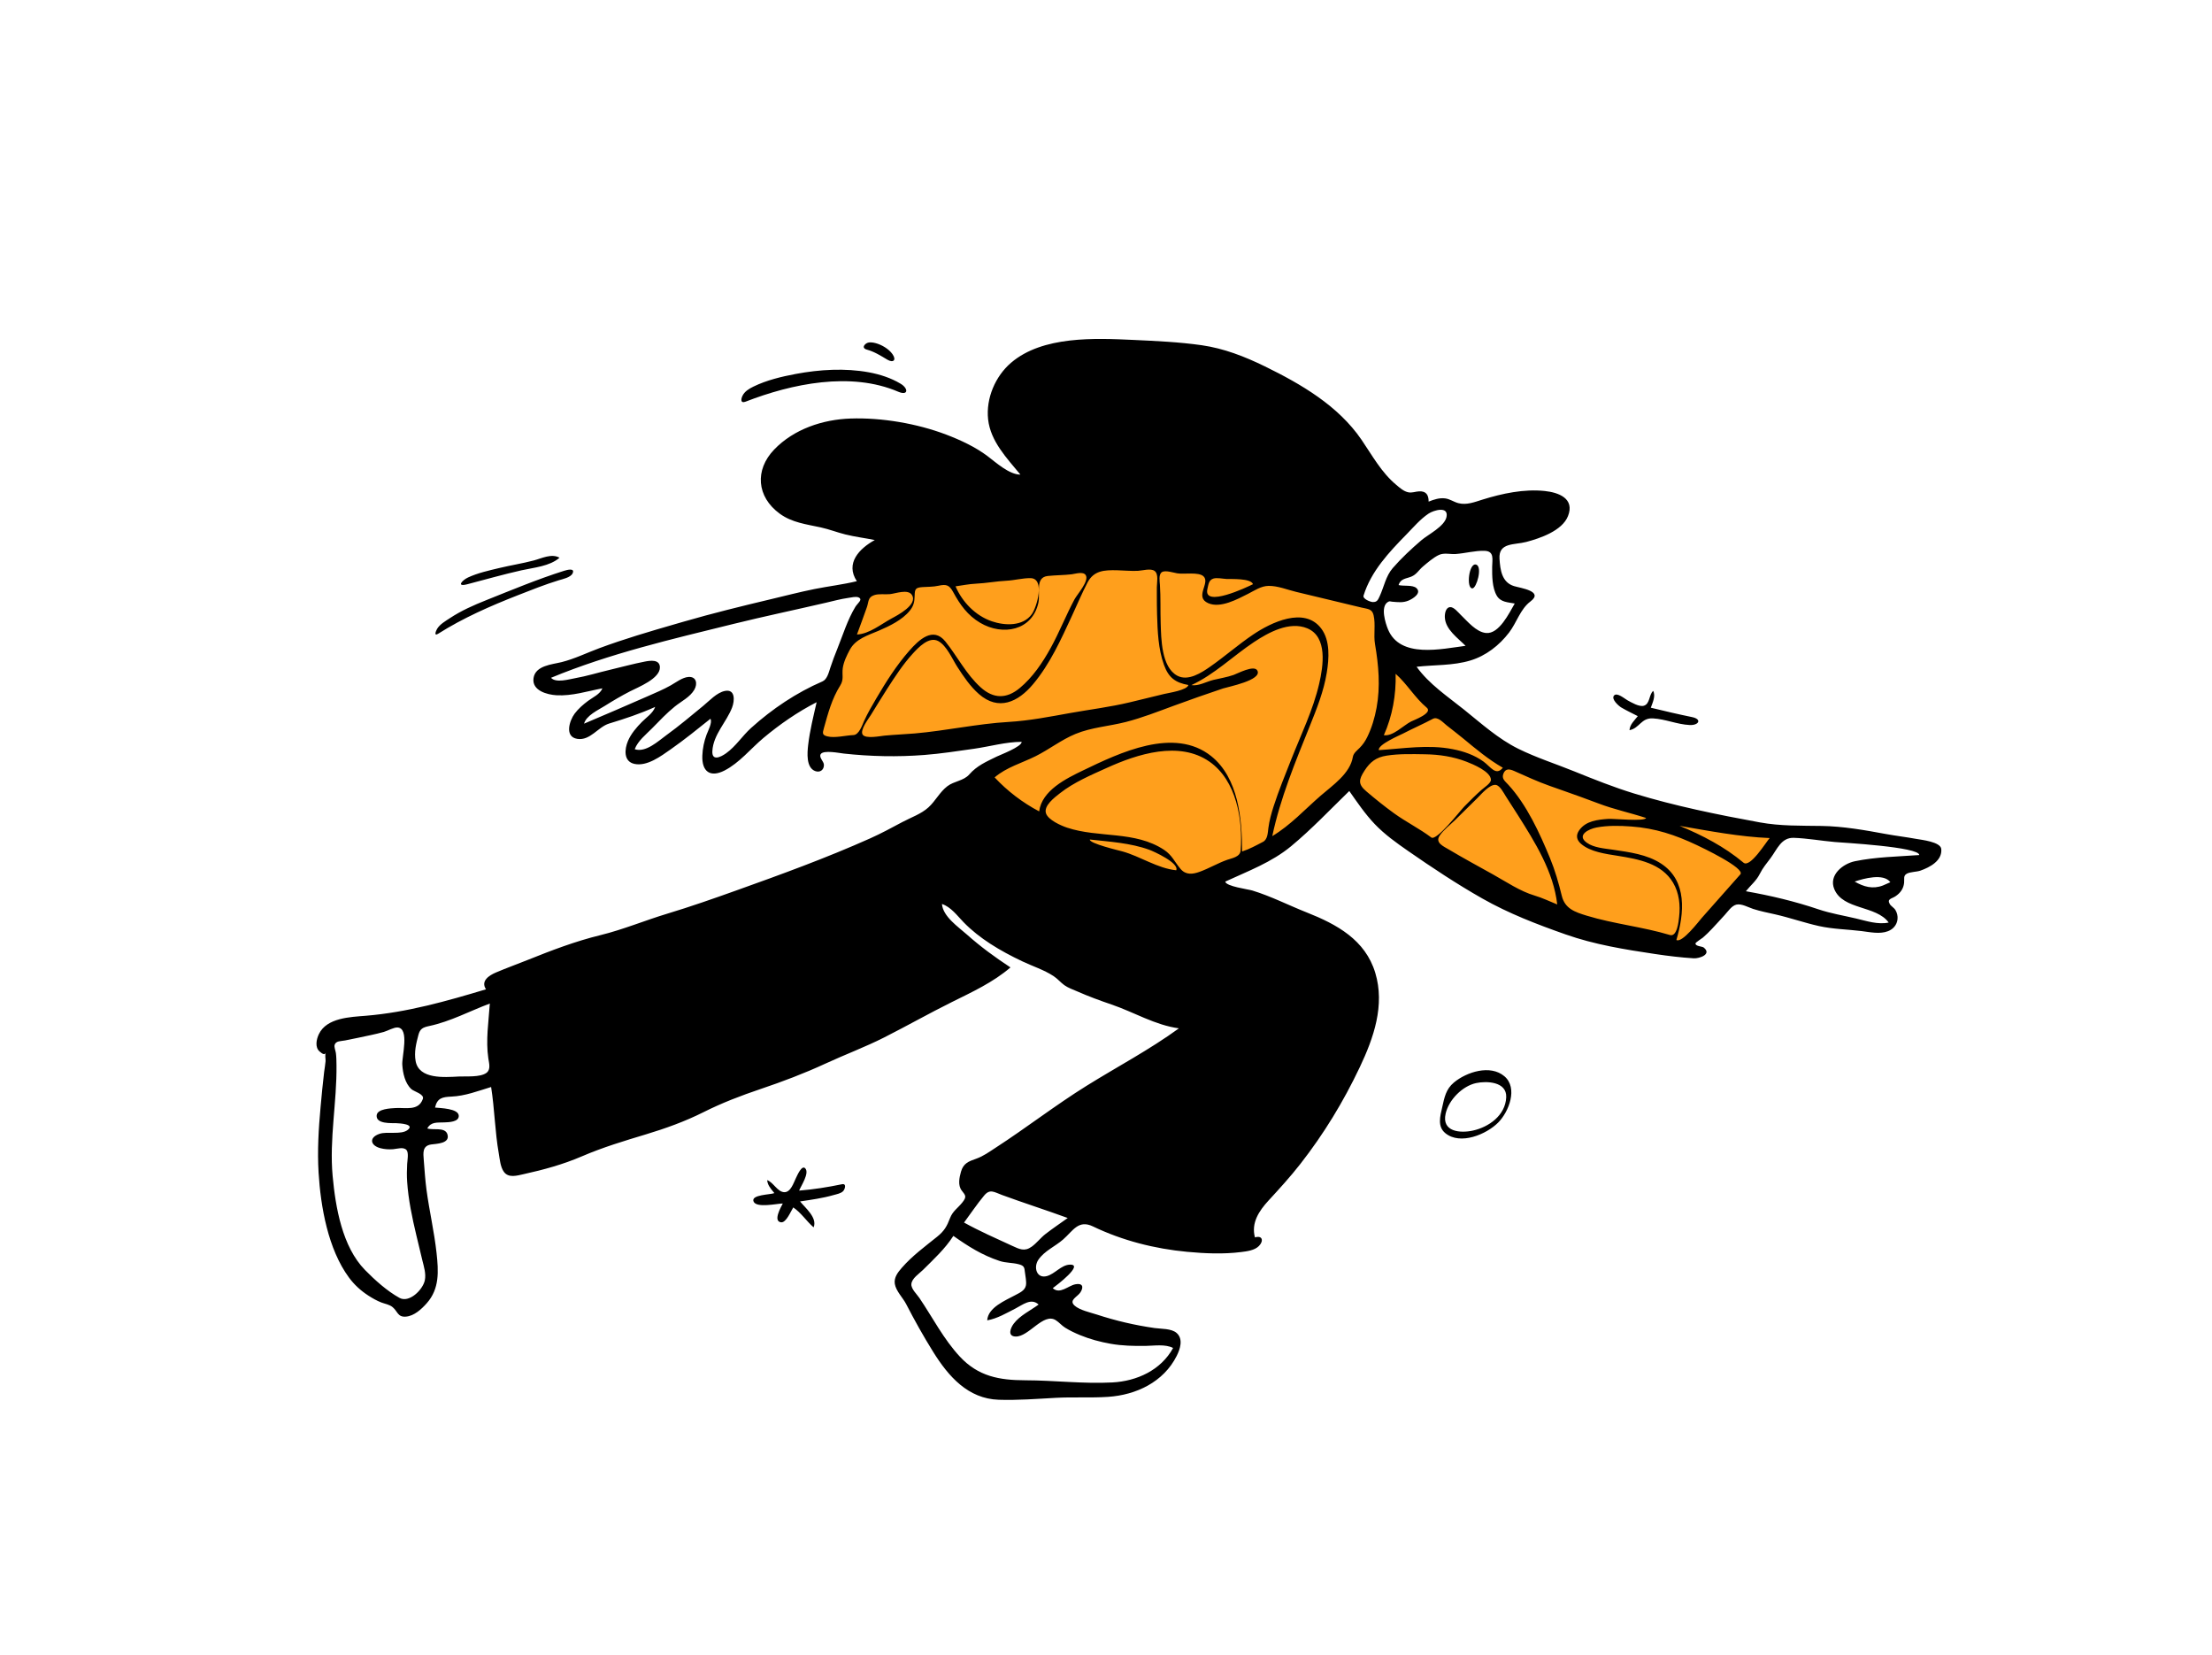<svg width="258" height="193" viewBox="0 0 258 193" fill="none" xmlns="http://www.w3.org/2000/svg">
<g clip-path="url(#clip0_4_679)">
<path fill-rule="evenodd" clip-rule="evenodd" d="M95.195 87.23C96.191 83.339 97.13 79.363 98.607 75.624C99.532 73.284 100.512 70.965 101.493 68.649C101.629 68.327 101.687 68.017 101.952 67.857C102.305 67.643 103.037 67.648 103.436 67.574C109.105 66.529 114.833 65.732 120.58 65.283C127.138 64.771 133.532 65.005 140.021 66.079C145.571 66.998 151.066 68.264 156.501 69.713C157.3 69.926 158.098 70.144 158.894 70.368C159.265 70.472 159.881 70.525 160.204 70.742C160.895 71.207 161.13 73.112 161.389 73.92C161.736 75.001 161.938 76.488 162.607 77.408C163.604 78.778 165.12 79.966 166.355 81.105C170.665 85.08 175.39 88.706 180.957 90.671C189.568 93.711 198.649 95.616 207.57 97.5C207.778 97.544 207.986 97.587 208.193 97.63C205.884 100.2 203.575 102.77 201.265 105.34C199.963 106.789 198.661 108.238 197.359 109.687C196.69 110.432 196.763 110.565 195.817 110.357C191.073 109.317 186.338 108.183 181.68 106.801C179.397 106.123 177.074 105.42 174.95 104.323C172.026 102.812 169.281 100.945 166.61 99.028C164.222 97.314 161.89 95.52 159.601 93.676C159.149 93.313 157.521 91.56 156.992 91.674C156.537 91.773 155.748 92.815 155.414 93.118C154.532 93.921 153.646 94.72 152.755 95.512C151.336 96.773 149.887 98.317 148.23 99.266C146.484 100.266 144.482 100.947 142.639 101.744C141.611 102.188 140.582 102.63 139.552 103.071C139.284 103.187 138.908 103.437 138.619 103.443C137.761 103.462 136.515 102.761 135.719 102.488C133.675 101.787 131.645 101.041 129.637 100.241C125.349 98.534 120.636 96.679 117.107 93.606C116.491 93.07 115.89 92.471 115.482 91.754C115.341 91.506 115.131 91.16 115.117 90.867C115.094 90.4 115.355 90.308 115.744 90.016C117.751 88.508 119.916 87.194 122.044 85.869C122.544 85.558 123.046 85.248 123.548 84.941L98.677 86.948C97.516 87.042 96.356 87.136 95.195 87.23Z" fill="#FF9F1C"/>
<path fill-rule="evenodd" clip-rule="evenodd" d="M132.231 39.639C134.859 39.76 137.553 39.883 140.158 40.254C142.754 40.625 145.177 41.572 147.524 42.719C151.755 44.787 156.08 47.301 158.802 51.278C160.074 53.138 161.112 55.086 162.869 56.55C163.279 56.892 163.727 57.303 164.273 57.408C164.706 57.492 165.089 57.315 165.513 57.294C166.324 57.254 166.631 57.683 166.631 58.492C167.239 58.248 167.901 58.027 168.565 58.117C169.119 58.192 169.56 58.528 170.093 58.669C171.054 58.924 171.994 58.543 172.908 58.259C175.216 57.541 177.752 56.998 180.177 57.254C181.774 57.422 183.709 58.118 182.882 60.186C182.196 61.901 179.631 62.769 178.011 63.196C176.633 63.559 174.78 63.235 174.897 65.146C174.978 66.479 175.179 67.91 176.59 68.343C177.363 68.58 180.103 68.934 178.503 70.137C177.321 71.026 176.909 72.59 176.01 73.765C174.864 75.262 173.311 76.473 171.496 77.019C169.464 77.631 167.315 77.513 165.228 77.751C166.698 79.789 168.82 81.191 170.751 82.74C172.782 84.37 174.742 86.151 177.092 87.313C179.199 88.354 181.475 89.077 183.651 89.96C185.936 90.887 188.238 91.804 190.596 92.526C195.355 93.983 200.36 95.001 205.252 95.895C207.666 96.336 210.033 96.272 212.471 96.311C214.973 96.351 217.472 96.792 219.928 97.245C221.118 97.464 222.32 97.603 223.51 97.822C224.081 97.926 226.342 98.158 226.423 98.998C226.555 100.367 225.082 101.135 224.003 101.517C223.542 101.68 222.8 101.656 222.401 101.88C221.969 102.123 222.138 102.48 222.088 102.95C222.016 103.632 221.653 104.123 221.095 104.502C220.637 104.814 220.085 104.801 220.401 105.391C220.546 105.664 220.911 105.835 221.079 106.122C221.271 106.449 221.359 106.808 221.32 107.185C221.252 107.844 220.819 108.348 220.214 108.581C219.247 108.954 218.113 108.69 217.123 108.569C215.466 108.366 213.785 108.346 212.15 107.982C210.446 107.602 208.788 107.017 207.082 106.628C206.207 106.429 205.33 106.262 204.475 105.985C203.919 105.805 203.115 105.338 202.522 105.485C201.967 105.621 201.534 106.295 201.171 106.686C200.67 107.225 200.185 107.779 199.676 108.31C199.339 108.663 198.993 109.007 198.625 109.327C198.505 109.431 197.766 109.885 197.756 110.007C197.727 110.351 198.534 110.345 198.707 110.482C199.711 111.28 198.202 111.785 197.551 111.745C196.049 111.653 194.541 111.468 193.054 111.246C189.514 110.718 185.984 110.149 182.6 108.957C179.252 107.779 175.985 106.525 172.889 104.769C169.917 103.083 167.042 101.176 164.235 99.228C162.872 98.283 161.501 97.303 160.35 96.099C159.226 94.921 158.309 93.568 157.376 92.237C155.142 94.405 152.992 96.685 150.592 98.673C148.309 100.563 145.565 101.574 142.909 102.801C142.995 103.359 145.591 103.694 146.065 103.839C148.23 104.5 150.307 105.563 152.412 106.396C155.915 107.781 159.239 109.585 160.405 113.433C161.552 117.217 160.222 121.026 158.6 124.444C156.685 128.48 154.41 132.217 151.66 135.735C150.491 137.232 149.231 138.609 147.947 140.003C146.852 141.192 145.913 142.6 146.372 144.29C147.254 144.014 147.415 144.705 146.839 145.29C146.327 145.809 145.442 145.91 144.758 145.997C142.685 146.258 140.543 146.165 138.468 145.971C134.689 145.618 130.902 144.659 127.48 143.01C125.778 142.19 125.162 143.513 123.992 144.537C123.071 145.343 121.803 145.866 121.103 146.909C120.527 147.767 120.903 149.122 122.099 148.801C123.029 148.551 123.777 147.508 124.763 147.467C126.512 147.396 123.211 149.904 122.789 150.21C123.625 150.962 124.573 149.931 125.416 149.759C126.225 149.594 126.451 150.015 126.02 150.692C125.684 151.22 124.628 151.594 125.33 152.237C125.912 152.769 127.201 153.049 127.916 153.282C130.143 154.01 132.36 154.528 134.679 154.86C135.428 154.967 136.628 154.899 137.236 155.432C138.036 156.136 137.65 157.302 137.245 158.108C135.709 161.162 132.517 162.663 129.238 162.883C127.219 163.018 125.18 162.887 123.154 162.996C120.935 163.116 118.71 163.295 116.485 163.221C112.908 163.103 110.632 160.505 108.849 157.648C107.716 155.833 106.672 153.965 105.691 152.064C105.308 151.321 104.506 150.551 104.369 149.716C104.246 148.965 104.723 148.362 105.187 147.83C106.407 146.431 107.875 145.363 109.31 144.206C110.129 143.546 110.443 143 110.808 142.039C111.115 141.23 111.705 140.884 112.225 140.239C112.797 139.529 112.617 139.403 112.171 138.823C111.705 138.215 111.888 137.32 112.084 136.633C112.365 135.646 112.968 135.429 113.868 135.111C114.689 134.822 115.384 134.314 116.112 133.842C119.707 131.513 123.094 128.877 126.734 126.612C130.324 124.378 134.077 122.405 137.504 119.912C134.721 119.536 132.268 118.026 129.643 117.132C128.296 116.674 126.961 116.184 125.658 115.609C125.16 115.39 124.58 115.195 124.136 114.873C123.69 114.549 123.347 114.123 122.879 113.816C121.77 113.088 120.45 112.674 119.257 112.107C117.968 111.495 116.696 110.825 115.498 110.046C114.38 109.318 113.307 108.486 112.377 107.525C111.636 106.759 110.916 105.761 109.867 105.409C109.977 106.877 111.786 108.092 112.778 108.975C114.387 110.407 116.059 111.625 117.857 112.808C115.84 114.545 113.382 115.675 111.02 116.848C108.364 118.167 105.783 119.629 103.138 120.968C100.897 122.102 98.54 122.976 96.262 124.03C93.805 125.167 91.276 126.121 88.712 126.986C86.392 127.769 84.208 128.604 82.019 129.703C79.89 130.771 77.613 131.588 75.337 132.274C72.779 133.044 70.338 133.777 67.878 134.833C65.66 135.785 63.432 136.394 61.084 136.912C60.309 137.083 59.313 137.397 58.77 136.642C58.358 136.07 58.296 135.189 58.178 134.516C57.725 131.943 57.69 129.329 57.283 126.752C55.737 127.22 54.273 127.797 52.643 127.871C51.618 127.918 50.995 128.024 50.74 129.149C51.333 129.216 53.451 129.245 53.508 130.089C53.56 130.85 52.279 130.858 51.824 130.879C51.011 130.916 50.273 130.782 49.839 131.582C50.479 131.82 51.897 131.387 52.18 132.251C52.545 133.366 50.888 133.363 50.291 133.453C49.251 133.61 49.358 134.431 49.429 135.308C49.523 136.463 49.594 137.619 49.749 138.768C50.081 141.222 50.649 143.64 50.918 146.103C51.15 148.234 51.281 150.28 49.765 151.977C49.156 152.66 48.309 153.445 47.352 153.527C46.38 153.609 46.398 152.925 45.793 152.422C45.422 152.113 44.931 152.05 44.494 151.884C43.963 151.682 43.448 151.386 42.971 151.079C42.091 150.513 41.322 149.811 40.7 148.967C38.268 145.665 37.399 140.732 37.158 136.729C37.005 134.183 37.158 131.634 37.39 129.098C37.515 127.732 37.641 126.366 37.806 125.004C37.857 124.582 37.942 124.16 37.974 123.737C37.992 123.494 37.875 123.005 37.998 122.772C37.841 123.069 37.563 122.85 37.286 122.616C36.715 122.135 36.891 121.21 37.197 120.576C38.117 118.668 40.873 118.593 42.667 118.445C47.488 118.046 52.068 116.747 56.684 115.36C56.033 114.38 57.057 113.733 57.851 113.396C59.076 112.876 60.341 112.42 61.577 111.924C64.368 110.804 67.102 109.759 70.025 109.045C72.672 108.397 75.234 107.323 77.847 106.535C80.546 105.721 83.196 104.791 85.851 103.843C91.109 101.965 96.372 100.047 101.474 97.769C102.764 97.193 103.996 96.526 105.241 95.86C106.252 95.319 107.439 94.922 108.296 94.141C109.115 93.394 109.605 92.357 110.495 91.679C111.296 91.069 112.392 91.061 113.056 90.302C113.954 89.278 115.025 88.827 116.244 88.226C116.635 88.033 119.213 87.058 119.16 86.504C117.318 86.504 115.428 87.055 113.606 87.311C111.68 87.582 109.755 87.884 107.815 88.034C104.67 88.277 101.527 88.211 98.396 87.868C97.928 87.817 96.051 87.43 95.728 87.934C95.481 88.319 96.094 88.776 96.1 89.189C96.109 89.795 95.624 90.12 95.073 89.909C94.002 89.5 94.159 87.765 94.259 86.885C94.45 85.201 94.876 83.532 95.249 81.882C93.038 83.013 90.939 84.464 89.036 86.059C87.561 87.295 86.23 88.97 84.499 89.851C82.838 90.697 81.85 89.975 81.918 88.113C81.95 87.259 82.122 86.45 82.416 85.655C82.555 85.279 83.126 84.217 82.858 83.817C81.34 85.033 79.832 86.253 78.238 87.37C77.111 88.159 75.478 89.39 74.006 89.077C72.707 88.8 72.834 87.364 73.246 86.396C73.603 85.557 74.245 84.811 74.881 84.17C75.407 83.64 76.155 83.165 76.419 82.431C74.674 83.219 72.877 83.815 71.049 84.369C69.749 84.762 68.84 86.398 67.329 86.156C65.815 85.914 66.418 84.035 67.022 83.218C67.445 82.647 68.029 82.143 68.597 81.721C69.15 81.309 69.991 80.95 70.263 80.264C68.495 80.597 66.718 81.177 64.899 81.07C63.819 81.006 62.015 80.532 62.229 79.073C62.444 77.596 64.403 77.483 65.504 77.207C67.005 76.831 68.441 76.126 69.89 75.588C72.812 74.502 75.791 73.631 78.781 72.766L79.726 72.493C83.101 71.515 86.495 70.683 89.911 69.871C91.6 69.47 93.283 69.032 94.985 68.689C96.632 68.358 98.305 68.166 99.939 67.77C98.561 65.682 100.229 63.965 102.03 62.971C100.888 62.739 99.726 62.6 98.594 62.318C97.627 62.078 96.695 61.709 95.721 61.497C94.047 61.132 92.375 60.94 90.946 59.898C88.245 57.929 88.016 54.797 90.291 52.427C92.588 50.034 95.958 48.914 99.202 48.803C102.833 48.678 106.964 49.386 110.362 50.677C112.031 51.312 113.768 52.119 115.199 53.199C116.172 53.934 117.711 55.343 119.017 55.343C117.453 53.442 115.533 51.476 115.25 48.901C114.983 46.464 116.083 43.873 117.93 42.296C121.619 39.147 127.708 39.432 132.231 39.639ZM111.197 144.113C110.234 145.618 108.902 146.84 107.644 148.089C107.211 148.52 106.34 149.068 106.298 149.743C106.264 150.294 106.937 150.913 107.231 151.346C108.784 153.636 110.063 156.165 111.961 158.198C114.105 160.496 116.553 160.943 119.59 160.95C122.962 160.957 126.38 161.381 129.746 161.202C132.597 161.051 135.408 159.775 136.826 157.182C135.902 156.703 134.588 156.931 133.587 156.942C132.222 156.956 130.889 156.932 129.54 156.693C128.318 156.477 127.11 156.153 125.96 155.679C125.365 155.434 124.777 155.154 124.229 154.813C123.828 154.564 123.527 154.182 123.133 153.938C121.679 153.036 120.001 155.903 118.448 155.848C117.496 155.814 117.841 154.874 118.237 154.348C118.951 153.398 120.198 152.812 121.139 152.119C120.263 151.309 119.273 152.159 118.438 152.582C117.395 153.112 116.311 153.762 115.146 153.961C115.233 152.451 117.276 151.642 118.404 151.028C118.905 150.755 119.534 150.502 119.657 149.901C119.75 149.449 119.591 148.807 119.544 148.35C119.485 147.77 119.44 147.585 118.826 147.421C118.08 147.223 117.329 147.28 116.582 147.033C114.538 146.354 112.949 145.348 111.197 144.113ZM44.769 120.329C44.27 120.468 43.766 120.589 43.259 120.696C42.256 120.909 41.251 121.13 40.244 121.323C39.739 121.42 39.178 121.358 39.029 121.843C38.953 122.091 39.145 122.537 39.178 122.795C39.238 123.26 39.242 123.731 39.247 124.2C39.3 128.515 38.402 132.806 38.797 137.121C39.131 140.767 39.913 145.379 42.579 148.095C43.729 149.267 45.145 150.54 46.594 151.341C47.73 151.969 49.316 150.393 49.548 149.302C49.715 148.521 49.438 147.696 49.257 146.942C49.026 145.976 48.791 145.011 48.562 144.045C48.072 141.983 47.628 139.901 47.487 137.781C47.441 137.085 47.451 136.414 47.49 135.72C47.511 135.344 47.688 134.436 47.425 134.114C47.086 133.697 46.312 133.969 45.853 134.005C45.35 134.044 44.859 134.014 44.368 133.885C43.198 133.578 42.993 132.644 44.27 132.211C45.162 131.909 46.792 132.347 47.541 131.765C48.421 131.082 46.642 130.988 46.227 130.971C45.674 130.947 43.839 131.093 43.933 130.057C44.002 129.289 45.581 129.238 46.134 129.205C47.314 129.135 48.808 129.58 49.318 128.149C49.523 127.577 48.291 127.286 47.983 127.002C47.232 126.311 46.986 125.127 46.921 124.157C46.858 123.204 47.792 119.897 46.368 119.81C45.931 119.783 45.205 120.208 44.769 120.329ZM114.785 139.41C113.947 140.413 113.223 141.511 112.442 142.558C114.273 143.573 116.144 144.389 118.037 145.262C118.898 145.659 119.501 145.973 120.334 145.371C120.931 144.94 121.379 144.327 121.962 143.878C122.8 143.233 123.676 142.642 124.535 142.027C122 141.098 119.427 140.283 116.892 139.351C115.945 139.003 115.469 138.591 114.785 139.41ZM93.912 136.227C94.454 136.779 93.41 138.309 93.205 138.833C94.886 138.699 96.552 138.432 98.203 138.09C98.765 137.973 98.558 138.661 98.348 138.887C98.088 139.168 97.567 139.253 97.22 139.353C95.94 139.721 94.628 139.899 93.315 140.095C93.916 140.838 95.362 142 94.896 143.117C94.056 142.39 93.453 141.423 92.524 140.794C92.256 141.197 91.699 142.615 91.089 142.529C90.131 142.392 91.102 140.734 91.302 140.335C90.657 140.335 88.233 140.903 87.895 140.106C87.549 139.29 89.888 139.316 90.32 139.123L90.24 139.024L90.159 138.926C89.835 138.535 89.525 138.149 89.481 137.611C90.204 137.861 90.687 139 91.482 139.016C92.236 139.032 92.572 137.894 92.841 137.356C92.993 137.049 93.512 135.819 93.912 136.227ZM175.463 125.495C177.084 126.868 175.983 129.638 174.757 130.883C173.383 132.278 170.324 133.56 168.583 132.138C167.63 131.359 167.974 130.172 168.209 129.137C168.469 127.986 168.632 127.016 169.58 126.227C171.056 124.998 173.819 124.102 175.463 125.495ZM172.174 126.293C170.593 126.631 168.991 128.218 168.615 129.853C168.122 131.998 170.338 132.155 171.798 131.832C173.635 131.427 175.586 130.074 175.68 127.951C175.76 126.12 173.402 126.03 172.174 126.293ZM57.133 117.02C54.765 117.905 52.54 119.116 50.056 119.642C49.298 119.802 48.987 119.977 48.8 120.687C48.537 121.68 48.288 122.686 48.476 123.724C48.865 125.878 51.848 125.614 53.505 125.529C54.356 125.486 55.992 125.642 56.73 125.109C57.269 124.719 57.042 123.989 56.958 123.421C56.644 121.295 56.987 119.144 57.133 117.02ZM186.208 96.492C185.336 96.657 183.829 97.371 185.079 98.266C185.912 98.862 187.153 98.935 188.133 99.082C190.046 99.37 192.088 99.619 193.748 100.704C196.825 102.713 196.448 106.505 195.528 109.608C196.191 110 198.137 107.436 198.504 107.019C199.992 105.327 201.485 103.641 202.985 101.96C203.627 101.241 198.365 98.758 197.892 98.535C195.392 97.353 193.059 96.575 190.256 96.373C188.926 96.276 187.523 96.243 186.208 96.492ZM175.355 90.203C175.116 90.808 175.535 91.082 175.919 91.5C178.069 93.836 179.582 97.143 180.779 100.043C181.376 101.489 181.794 102.948 182.163 104.463C182.526 105.95 183.677 106.347 185.057 106.769C188.236 107.741 191.582 108.067 194.771 109.027C195.626 109.284 195.793 107.396 195.847 106.917C196 105.555 195.858 104.134 195.146 102.933C193.799 100.663 191.099 100.181 188.691 99.794C187.314 99.573 185.499 99.345 184.409 98.399C183.862 97.924 183.785 97.379 184.211 96.789C184.989 95.713 186.359 95.575 187.583 95.487C188.179 95.445 191.869 95.819 191.99 95.38C190.152 94.779 188.266 94.382 186.456 93.694C185.043 93.157 183.62 92.65 182.194 92.148L180.769 91.646C179.319 91.135 177.992 90.514 176.602 89.899C176.079 89.668 175.6 89.583 175.355 90.203ZM206.524 100.046C206.064 100.668 205.607 101.19 205.262 101.889C204.86 102.704 204.192 103.224 203.634 103.924C206.533 104.438 209.299 105.09 212.092 106.032C213.526 106.516 215.007 106.754 216.474 107.101C217.705 107.391 219.016 107.842 220.291 107.575C218.839 105.566 214.968 106.121 213.949 103.687C213.256 102.032 214.96 100.711 216.354 100.424C218.788 99.922 221.382 99.883 223.854 99.705C223.88 98.754 214.907 98.262 214.019 98.185C212.444 98.048 210.799 97.751 209.227 97.697C207.767 97.646 207.29 99.011 206.524 100.046ZM172.28 93.096C171.416 93.935 170.569 94.793 169.706 95.634C169.138 96.186 168.369 96.775 167.922 97.433C167.35 98.274 168.351 98.678 169.018 99.076C170.701 100.08 172.441 101.018 174.154 101.974C175.692 102.832 177.293 103.925 178.991 104.427C179.9 104.695 180.753 105.112 181.629 105.465C181.206 101.653 179.028 98.191 177.02 95.014C176.558 94.284 176.082 93.565 175.621 92.835C175.388 92.468 174.957 91.601 174.47 91.526C173.75 91.416 172.717 92.671 172.28 93.096ZM216.321 102.797C217.374 103.403 218.43 103.711 219.617 103.253C219.909 103.133 220.199 103.006 220.484 102.873C219.693 101.789 217.353 102.449 216.321 102.797ZM129.116 89.532C127.249 90.377 125.253 91.22 123.63 92.495C123.03 92.966 121.692 93.956 122.005 94.853C122.273 95.621 123.755 96.275 124.459 96.509C128.161 97.741 132.375 96.845 135.784 99.105C136.707 99.716 137.008 100.516 137.693 101.32C138.313 102.047 139.097 101.957 139.93 101.655C141.024 101.259 142.032 100.652 143.13 100.263C143.692 100.064 144.646 99.932 144.704 99.171C144.979 95.582 144.217 91.01 141.069 88.814C137.535 86.35 132.659 87.927 129.116 89.532ZM127.114 97.894C127.024 98.35 130.527 99.173 130.907 99.279C133.022 99.864 134.999 101.256 137.19 101.48C137.571 100.627 134.536 99.267 134.056 99.092C131.865 98.293 129.414 98.148 127.114 97.894ZM195.902 96.301C198.558 97.394 201.132 98.733 203.358 100.595C204.126 101.237 205.991 98.19 206.409 97.723C202.872 97.575 199.386 96.897 195.902 96.301ZM146.266 74.866C143.804 76.501 141.66 78.637 138.957 79.89C139.803 80.024 140.726 79.474 141.534 79.281C142.32 79.093 143.116 78.969 143.882 78.703C144.352 78.54 146.295 77.484 146.659 78.2C147.229 79.317 143.217 80.089 142.647 80.28C140.72 80.923 138.807 81.597 136.9 82.297C135.053 82.975 133.208 83.704 131.3 84.192C129.361 84.686 127.306 84.814 125.443 85.582C123.795 86.261 122.379 87.385 120.79 88.178C119.196 88.974 117.385 89.466 116.011 90.65C117.505 92.251 119.271 93.593 121.204 94.614C121.514 92.171 124.364 90.78 126.313 89.841C130.563 87.794 136.947 84.707 141.279 88.176C144.445 90.712 144.874 95.523 144.874 99.289C145.732 99.015 146.515 98.578 147.311 98.166C147.863 97.881 147.869 97.086 147.939 96.555C148.052 95.685 148.286 94.843 148.555 94.009C149.149 92.164 149.894 90.364 150.603 88.561C151.75 85.646 153.165 82.77 153.87 79.703C154.331 77.701 154.878 74.26 152.476 73.266C150.398 72.406 147.954 73.746 146.266 74.866ZM135.514 66.718C135.113 66.988 135.263 67.799 135.29 68.206C135.39 69.686 135.327 71.171 135.377 72.654C135.437 74.46 135.45 77.772 137.303 78.784C138.571 79.477 140.148 78.439 141.159 77.732C142.871 76.537 144.441 75.149 146.177 73.982C148.234 72.598 152.132 70.685 154.101 73.287C155.167 74.696 155.017 76.794 154.751 78.433C154.401 80.595 153.581 82.646 152.767 84.667C151.085 88.839 149.329 93.079 148.394 97.496C150.527 96.223 152.185 94.387 154.046 92.775C155.425 91.58 157.474 90.207 157.793 88.26C157.865 87.82 158.288 87.506 158.58 87.212C158.959 86.829 159.227 86.441 159.467 85.953C159.997 84.874 160.342 83.708 160.559 82.527C161.015 80.049 160.798 77.583 160.378 75.12C160.187 74.007 160.467 72.811 160.208 71.726C160.029 70.972 159.499 71.016 158.795 70.845C156.258 70.228 153.717 69.629 151.179 69.017C150.148 68.769 149.027 68.302 147.957 68.318C147.078 68.331 146.34 68.857 145.582 69.238C144.337 69.864 142.358 70.959 140.929 70.337C139.263 69.611 141.204 67.974 140.369 67.199C139.796 66.668 138.084 66.986 137.308 66.854C136.882 66.782 135.905 66.455 135.514 66.718ZM161.727 88.113C160.515 88.305 159.814 88.833 159.147 89.869C158.469 90.922 158.388 91.444 159.355 92.268C160.397 93.156 161.488 94.034 162.595 94.834C163.998 95.848 165.554 96.616 166.941 97.655C167.548 98.11 170.304 94.543 170.783 94.053C171.443 93.379 172.12 92.702 172.827 92.081C173.086 91.854 173.897 91.327 173.897 90.941C173.898 89.965 171.745 89.092 171.052 88.823C169.499 88.222 167.871 87.979 166.217 87.954C164.75 87.931 163.179 87.883 161.727 88.113ZM167.125 83.82C165.988 84.427 164.8 84.939 163.655 85.533C163.249 85.743 160.689 86.824 160.818 87.47C163.699 87.287 166.568 86.797 169.44 87.357C170.729 87.609 171.958 88.031 173.036 88.809C173.852 89.399 174.475 90.531 175.285 89.523C173.63 88.581 172.14 87.332 170.673 86.12C170.031 85.589 169.37 85.09 168.718 84.573C168.33 84.266 167.691 83.519 167.125 83.82ZM98.978 69.713C98.076 69.84 97.198 70.08 96.313 70.286C92.727 71.121 89.128 71.87 85.551 72.753C78.418 74.514 71.071 76.213 64.269 79.035C64.841 79.67 66.357 79.21 67.067 79.085C68.456 78.841 69.804 78.415 71.177 78.094C72.519 77.779 73.867 77.404 75.22 77.142C75.844 77.021 76.944 76.862 76.969 77.801C77.004 79.133 74.43 80.128 73.485 80.615C72.475 81.135 71.496 81.711 70.534 82.316C69.774 82.794 68.372 83.432 68.125 84.383C70.593 83.332 73.062 82.286 75.514 81.2C76.438 80.791 77.374 80.406 78.253 79.907C78.84 79.574 79.594 78.99 80.289 78.938C81.229 78.866 81.385 79.724 80.989 80.416C80.493 81.283 79.47 81.772 78.718 82.378C77.758 83.151 76.909 84.063 76.046 84.938C75.329 85.664 74.406 86.38 74.031 87.362C75.32 87.795 76.785 86.406 77.732 85.72C79.22 84.642 80.606 83.469 82.026 82.303C82.752 81.707 83.618 80.742 84.574 80.564C85.786 80.338 85.685 81.73 85.391 82.497C84.735 84.212 83.197 85.642 83.088 87.575C83.02 88.765 84.023 88.312 84.692 87.835C85.82 87.031 86.582 85.805 87.606 84.883C90.069 82.662 92.889 80.768 95.936 79.453C96.481 79.217 96.678 78.372 96.844 77.864C97.091 77.105 97.376 76.37 97.673 75.629C98.325 74.006 98.859 72.251 99.772 70.752C100.027 70.334 100.684 69.907 100.14 69.661C99.845 69.528 99.283 69.67 98.978 69.713ZM124.991 66.967C124.068 67.075 123.134 67.065 122.209 67.163C120.7 67.323 121.358 69.168 121.115 70.28C120.399 73.552 116.947 74.17 114.331 72.626C112.86 71.758 111.976 70.513 111.185 69.056C110.734 68.226 110.397 68.092 109.464 68.3C108.824 68.443 108.241 68.412 107.589 68.46C106.769 68.52 106.698 68.694 106.681 69.478C106.666 70.175 106.567 70.657 106.105 71.221C105.226 72.296 103.751 73.003 102.495 73.543C101.237 74.084 99.811 74.486 99.12 75.765C98.772 76.41 98.398 77.18 98.297 77.912C98.187 78.713 98.458 79.21 97.993 79.948C97.027 81.484 96.584 83.162 96.096 84.907C95.937 85.475 95.874 85.709 96.492 85.865C97.377 86.09 98.636 85.749 99.545 85.713C100.194 85.688 100.573 84.539 100.784 84.073C101.194 83.168 101.696 82.31 102.2 81.453C103.34 79.512 104.56 77.583 106.05 75.887C107.175 74.607 108.835 73.013 110.275 74.812C111.679 76.565 112.69 78.619 114.379 80.147C115.863 81.491 117.393 81.513 118.932 80.239C120.448 78.985 121.6 77.273 122.542 75.566C123.561 73.72 124.33 71.749 125.323 69.891C125.634 69.309 127.071 67.734 126.633 67.06C126.338 66.604 125.406 66.918 124.991 66.967ZM132.721 66.564C131.909 66.603 131.091 66.511 130.279 66.495C128.808 66.466 127.578 66.517 126.84 67.933C126.188 69.183 125.633 70.512 125.038 71.792C123.746 74.572 122.478 77.416 120.494 79.781C118.736 81.877 116.465 82.933 114.178 80.931C113.164 80.043 112.394 78.898 111.666 77.772C111.083 76.87 110.417 75.282 109.44 74.756C108.351 74.169 107.103 75.515 106.437 76.245C105.317 77.472 104.382 78.915 103.483 80.309C102.831 81.32 102.206 82.352 101.573 83.375C101.316 83.79 100.27 85.146 100.618 85.663C100.967 86.181 102.672 85.827 103.165 85.779C104.342 85.666 105.518 85.626 106.696 85.524C110.36 85.207 113.97 84.398 117.643 84.182C120.063 84.04 122.447 83.57 124.829 83.143C127.145 82.728 129.476 82.445 131.768 81.896C133.115 81.573 134.465 81.25 135.809 80.915C136.275 80.8 138.474 80.484 138.61 79.876C137.096 79.611 136.301 79.021 135.764 77.536C135.092 75.677 135.014 73.605 134.956 71.646C134.934 70.892 134.931 70.138 134.93 69.385L134.93 68.48C134.93 67.939 135.162 66.958 134.677 66.583C134.228 66.236 133.241 66.539 132.721 66.564ZM162.782 78.57C162.845 81.02 162.41 83.489 161.408 85.727C162.456 85.896 163.702 84.575 164.581 84.133C164.919 83.963 167.16 83.144 166.41 82.518C165.029 81.368 164.124 79.76 162.782 78.57ZM192.822 80.562C193.129 81.172 192.75 81.945 192.544 82.523C194.143 82.909 195.735 83.288 197.345 83.615C198.559 83.862 198.136 84.594 197.082 84.543C195.617 84.473 194.253 83.85 192.795 83.769C191.406 83.691 191.243 84.91 190.059 85.144C190.099 84.474 190.639 84.008 191.026 83.506C190.387 83.176 189.734 82.87 189.115 82.507C188.793 82.319 187.906 81.53 188.248 81.111C188.593 80.689 189.497 81.481 189.818 81.655C190.276 81.904 191.189 82.451 191.727 82.294C192.464 82.079 192.31 81.016 192.822 80.562ZM169.79 64.6C169.141 64.646 168.436 64.427 167.822 64.713C167.209 64.999 166.478 65.625 165.966 66.06C165.47 66.48 165.224 66.99 164.607 67.239C163.991 67.487 163.361 67.465 163.123 68.221C163.682 68.375 164.779 68.171 165.216 68.584C165.853 69.184 164.742 69.845 164.281 70.034C163.621 70.305 163.08 70.217 162.405 70.166C162.111 70.144 162.113 70.053 161.873 70.2C160.98 70.742 161.598 72.671 161.887 73.375C163.305 76.821 168.147 75.66 170.94 75.308C170.051 74.408 168.596 73.416 168.522 72.003C168.5 71.582 168.604 70.83 169.142 70.795C169.572 70.767 170.087 71.419 170.355 71.677C171.149 72.439 172.175 73.703 173.323 73.812C174.857 73.958 176.037 71.462 176.673 70.373C175.891 70.225 175.034 70.234 174.58 69.463C174.04 68.547 174.03 67.143 174.04 66.112C174.048 65.234 174.326 64.273 173.158 64.23C172.082 64.19 170.876 64.525 169.79 64.6ZM66.789 66.853C66.565 67.343 65.594 67.535 65.168 67.666C63.546 68.164 61.962 68.796 60.381 69.416C57.189 70.668 54.032 72.051 51.117 73.891C50.572 74.235 50.839 73.572 50.98 73.332C51.298 72.796 51.964 72.416 52.462 72.088C53.809 71.198 55.236 70.573 56.725 69.978C59.706 68.787 62.731 67.525 65.788 66.561C66.142 66.449 67.089 66.195 66.789 66.853ZM103.81 69.279C103.218 69.341 102.524 69.205 101.954 69.4C101.211 69.653 101.334 70.165 101.114 70.795C100.741 71.864 100.342 72.925 99.953 73.988C101.393 73.921 102.772 72.775 103.992 72.116C104.683 71.743 107.085 70.504 106.361 69.37C105.902 68.653 104.468 69.21 103.81 69.279ZM120.197 67.415C119.306 67.399 118.325 67.67 117.423 67.715C116.213 67.775 115.021 68.007 113.813 68.062C113.018 68.099 112.238 68.263 111.451 68.371C112.234 70.193 113.761 71.786 115.68 72.446C117.194 72.966 119.313 73.055 120.347 71.615C120.942 70.786 121.915 67.446 120.197 67.415ZM166.624 59.89C165.652 60.539 164.872 61.469 164.06 62.299C162.026 64.377 159.921 66.602 159.04 69.45C158.919 69.841 159.836 70.185 160.085 70.201C160.609 70.232 160.716 69.966 160.922 69.521C161.432 68.418 161.627 67.186 162.442 66.246C163.436 65.099 164.633 63.981 165.786 62.996C166.57 62.327 168.491 61.385 168.716 60.278C168.982 58.97 167.212 59.497 166.624 59.89ZM141.545 67.46C140.995 67.62 140.952 68.132 140.826 68.682C140.321 70.895 145.432 68.481 146.144 68.119C145.907 67.409 143.577 67.538 143.038 67.51C142.618 67.489 141.951 67.341 141.545 67.46ZM171.737 68.609C170.98 68.638 171.329 65.53 172.19 65.842C172.928 66.111 172.223 68.59 171.737 68.609ZM65.261 65.035C64.101 66.041 62.28 66.176 60.838 66.499C58.714 66.974 56.607 67.581 54.5 68.128C53.169 68.473 53.918 67.649 54.584 67.34C55.73 66.808 57.027 66.524 58.252 66.231C59.578 65.914 60.932 65.702 62.251 65.356C63.163 65.117 64.34 64.504 65.261 65.035ZM101.341 43.415C102.629 43.653 103.916 44.067 105.046 44.746C105.981 45.307 105.944 46.181 104.758 45.674C99.227 43.308 92.364 44.741 86.963 46.836C86.367 47.067 86.411 46.563 86.591 46.175C86.84 45.639 87.37 45.329 87.878 45.08C89.407 44.333 91.169 43.911 92.831 43.601C95.601 43.083 98.558 42.902 101.341 43.415ZM102.149 40.017C102.852 40.209 103.659 40.684 104.089 41.286C104.592 41.992 104.192 42.352 103.494 41.938C102.715 41.474 102.002 41.013 101.108 40.768C100.636 40.639 100.655 40.342 100.994 40.081C101.312 39.836 101.804 39.923 102.149 40.017Z" fill="black"/>
</g>
<defs>
<clipPath id="clip0_4_679">
<rect width="203" height="153" fill="white" transform="translate(27 20)"/>
</clipPath>
</defs>
</svg>
